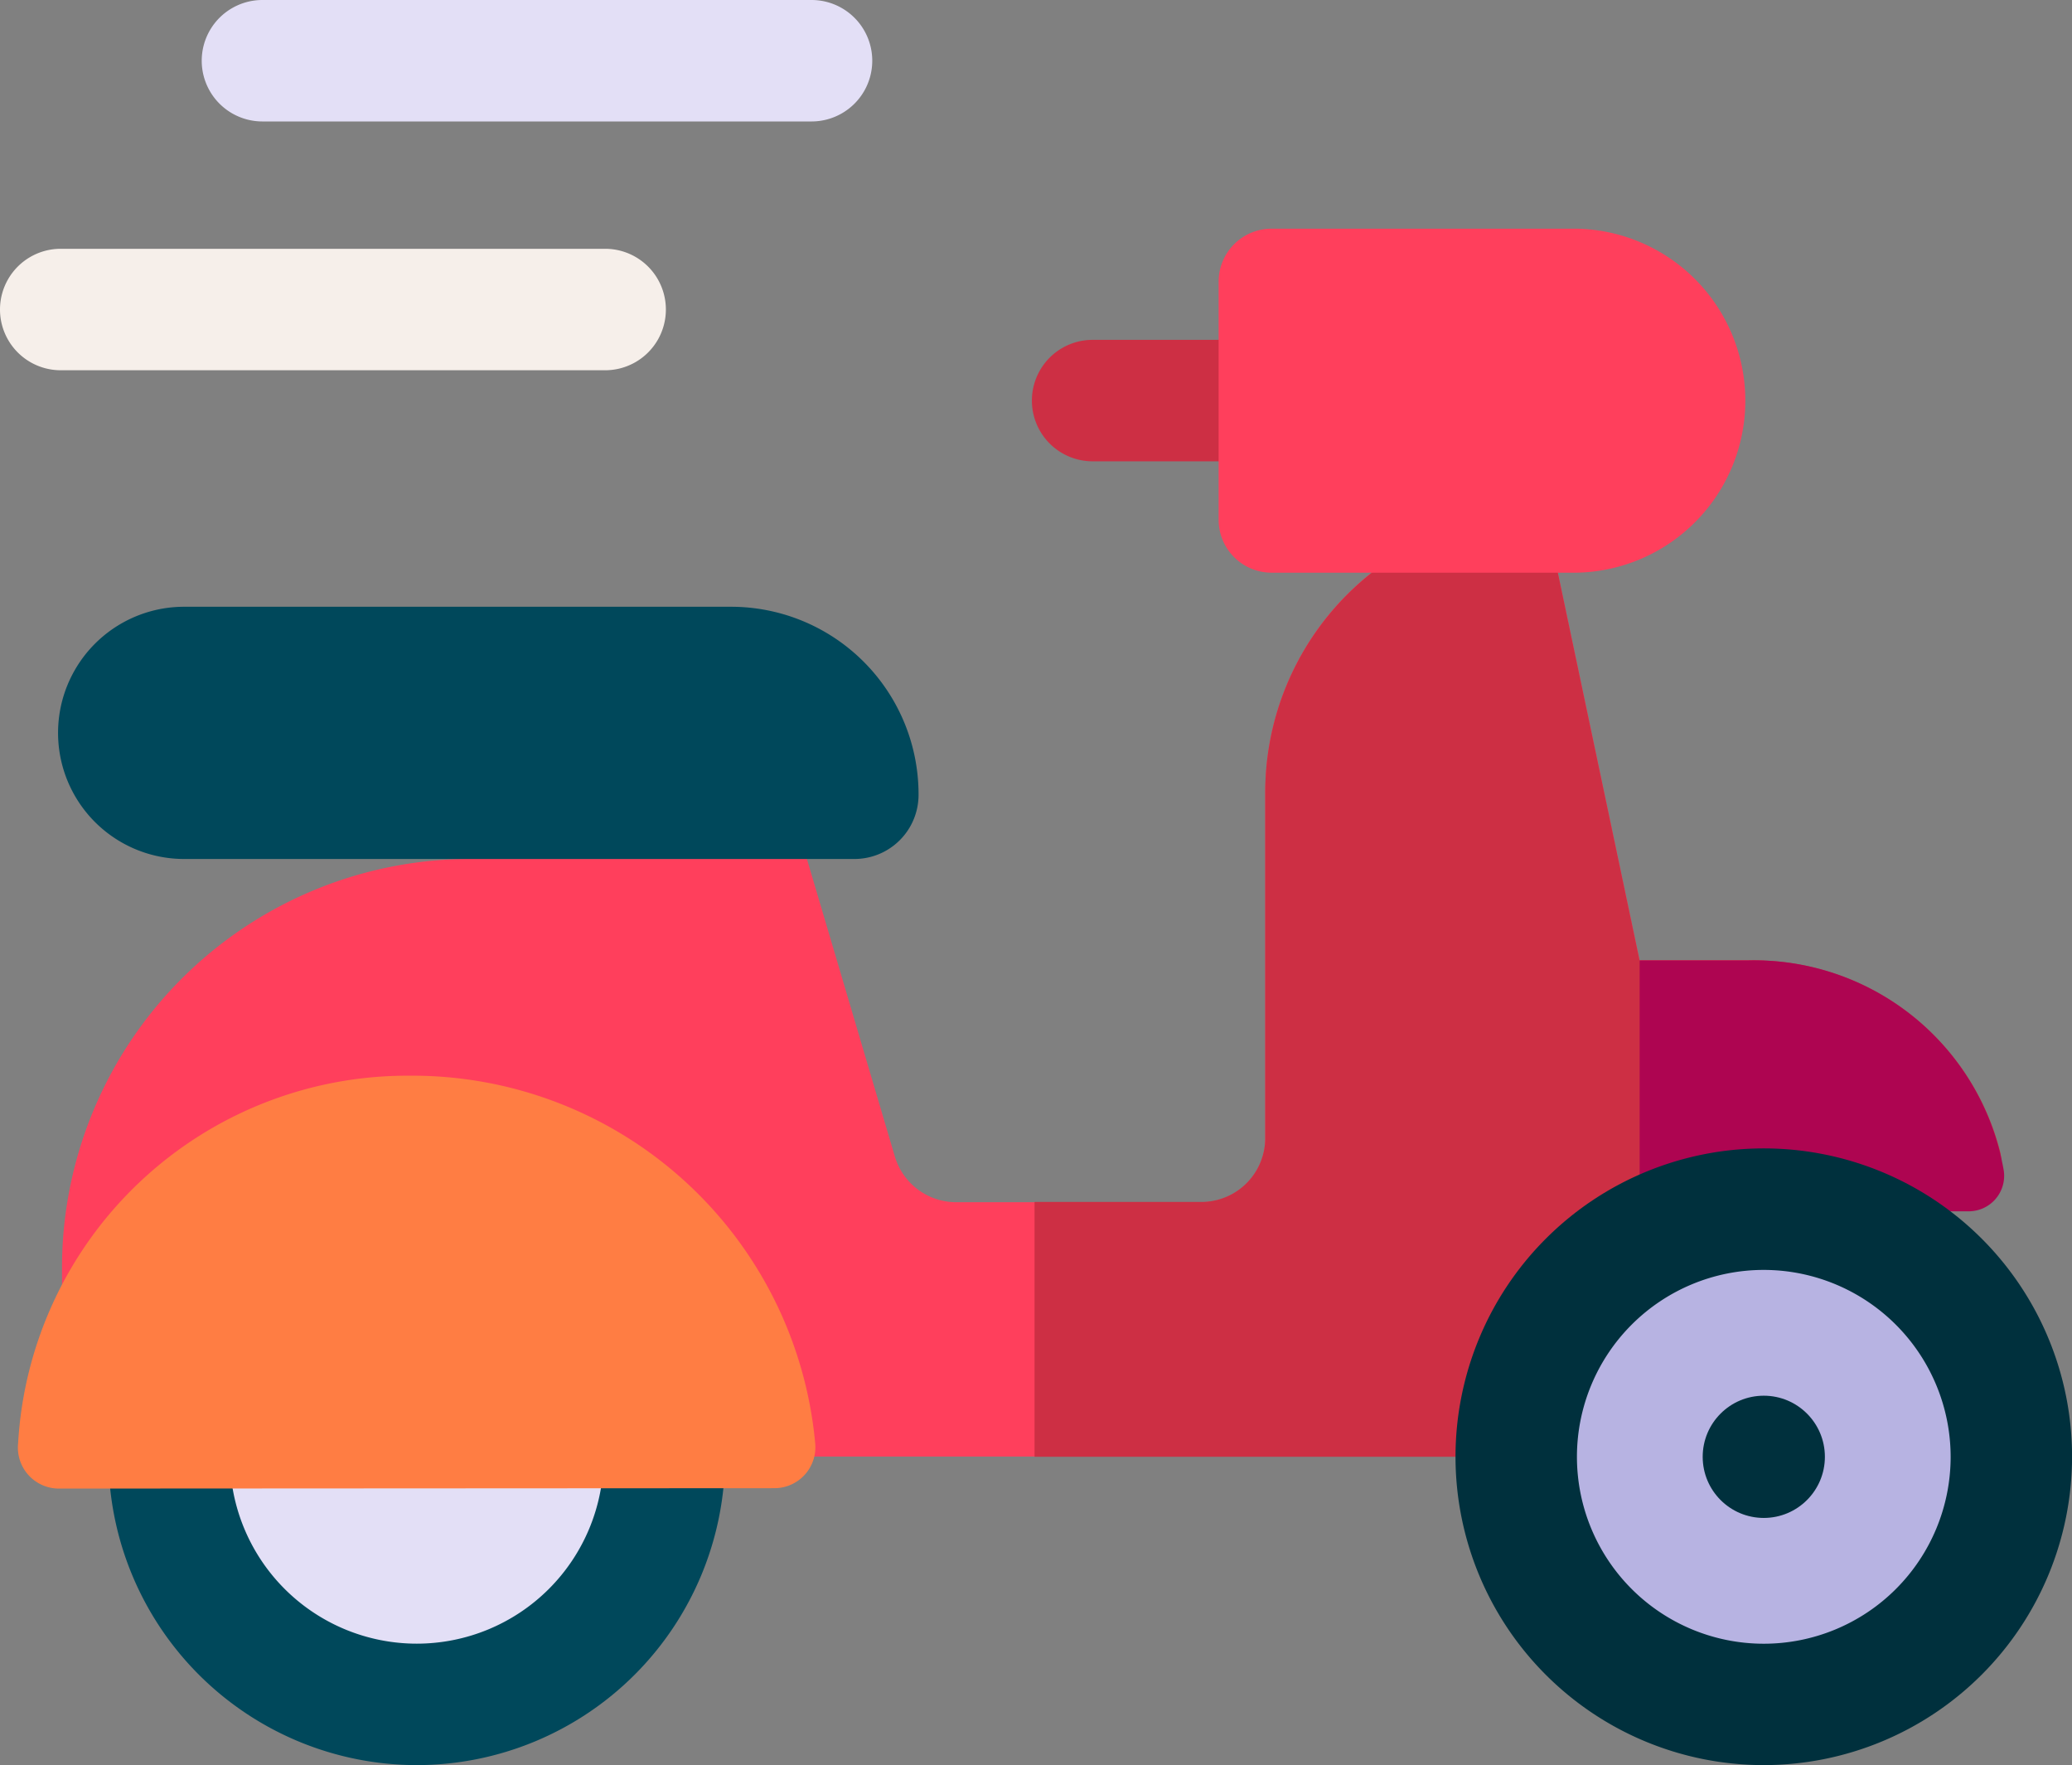 <svg xmlns="http://www.w3.org/2000/svg" width="32.047" height="27.293" viewBox="0 0 32.047 27.293"><rect x="0" y="0" width="32.047" height="27.293" fill="#808080" stroke="none"/><defs><style>.a{fill:#ff3f5c;}.b{fill:#cd2f44;}.c{fill:#ae0551;}.d{fill:#e3dff6;}.e{fill:#00485b;}.f{fill:#ff7d43;}.g{fill:#f6efea;}.h{fill:#b7b3e2;}.i{fill:#00303d;}</style></defs><g transform="translate(0.001 0)"><path class="a" d="M56.643,381.5H34.151V378.58a6.321,6.321,0,0,1,6.321-6.321h5.2l1.36,4.6a.989.989,0,0,0,.948.708h3.793a.989.989,0,0,0,.989-.989v-5.343A4.329,4.329,0,0,1,57.09,366.9l1.461,6.927h1.678c2.212,0,3.081,1.634,3.081,3.846l-.427.033H60.975Z" transform="translate(-33.193 -358.978)"/><path class="b" d="M580.893,373.826h-1.678l-1.461-6.926a4.329,4.329,0,0,0-4.329,4.329v5.343a.988.988,0,0,1-.988.988h-2.58V381.5h7.451l4.333-3.8h2.423a.745.745,0,0,0,.729-.911A3.931,3.931,0,0,0,580.893,373.826Z" transform="translate(-553.857 -358.975)"/><g transform="translate(25.358 14.851)"><path class="c" d="M908.28,617.477a.549.549,0,0,0,.544-.634,3.919,3.919,0,0,0-3.954-3.246h-1.677v6l2.425-2.124Z" transform="translate(-903.192 -613.598)"/></g><g transform="translate(1.677 21.587)"><path class="d" d="M100.858,886.943a3.829,3.829,0,1,1-7.658,0" transform="translate(-92.262 -886.004)"/><path class="e" d="M64.529,859.207a4.773,4.773,0,0,1-4.768-4.768.939.939,0,1,1,1.878,0,2.89,2.89,0,0,0,5.78,0,.939.939,0,1,1,1.878,0A4.773,4.773,0,0,1,64.529,859.207Z" transform="translate(-59.761 -853.501)"/></g><path class="e" d="M44.355,422.833H33.983a1.948,1.948,0,0,1,0-3.9h8.459a2.9,2.9,0,0,1,2.9,2.9A.992.992,0,0,1,44.355,422.833Z" transform="translate(-31.136 -409.551)"/><path class="f" d="M10.494,683.58a.634.634,0,0,1-.63-.7,6.029,6.029,0,0,1,6.052-5.684,6.256,6.256,0,0,1,6.276,5.678.634.634,0,0,1-.629.7Z" transform="translate(-9.585 -660.563)"/><g transform="translate(-0.001 3.847)"><path class="g" d="M9.36,223.567H.939a.939.939,0,1,1,0-1.878H9.36a.939.939,0,1,1,0,1.878Z" transform="translate(0 -221.689)"/></g><g transform="translate(3.119 0)"><path class="d" d="M120.525,86.538h-8.493a.939.939,0,1,1,0-1.878h8.493a.939.939,0,1,1,0,1.878Z" transform="translate(-111.093 -84.66)"/></g><g transform="translate(15.959 5.256)"><path class="b" d="M572.6,273.753h-3.247a.939.939,0,0,1,0-1.878H572.6a.939.939,0,1,1,0,1.878Z" transform="translate(-568.414 -271.876)"/></g><path class="a" d="M676.78,210.592h-4.719a.819.819,0,0,0-.819.82v3.68a.819.819,0,0,0,.819.819h4.719a2.66,2.66,0,0,0,0-5.319Z" transform="translate(-652.395 -207.056)"/><ellipse class="h" cx="3.829" cy="3.829" rx="3.829" ry="3.829" transform="translate(23.45 18.697)"/><g transform="translate(22.511 17.758)"><path class="i" d="M806.562,726.671a4.768,4.768,0,1,1,4.768-4.768A4.773,4.773,0,0,1,806.562,726.671Zm0-7.657a2.89,2.89,0,1,0,2.89,2.89A2.893,2.893,0,0,0,806.562,719.014Z" transform="translate(-801.794 -717.136)"/><ellipse class="i" cx="0.945" cy="0.945" rx="0.945" ry="0.945" transform="translate(3.823 3.823)"/></g></g></svg>